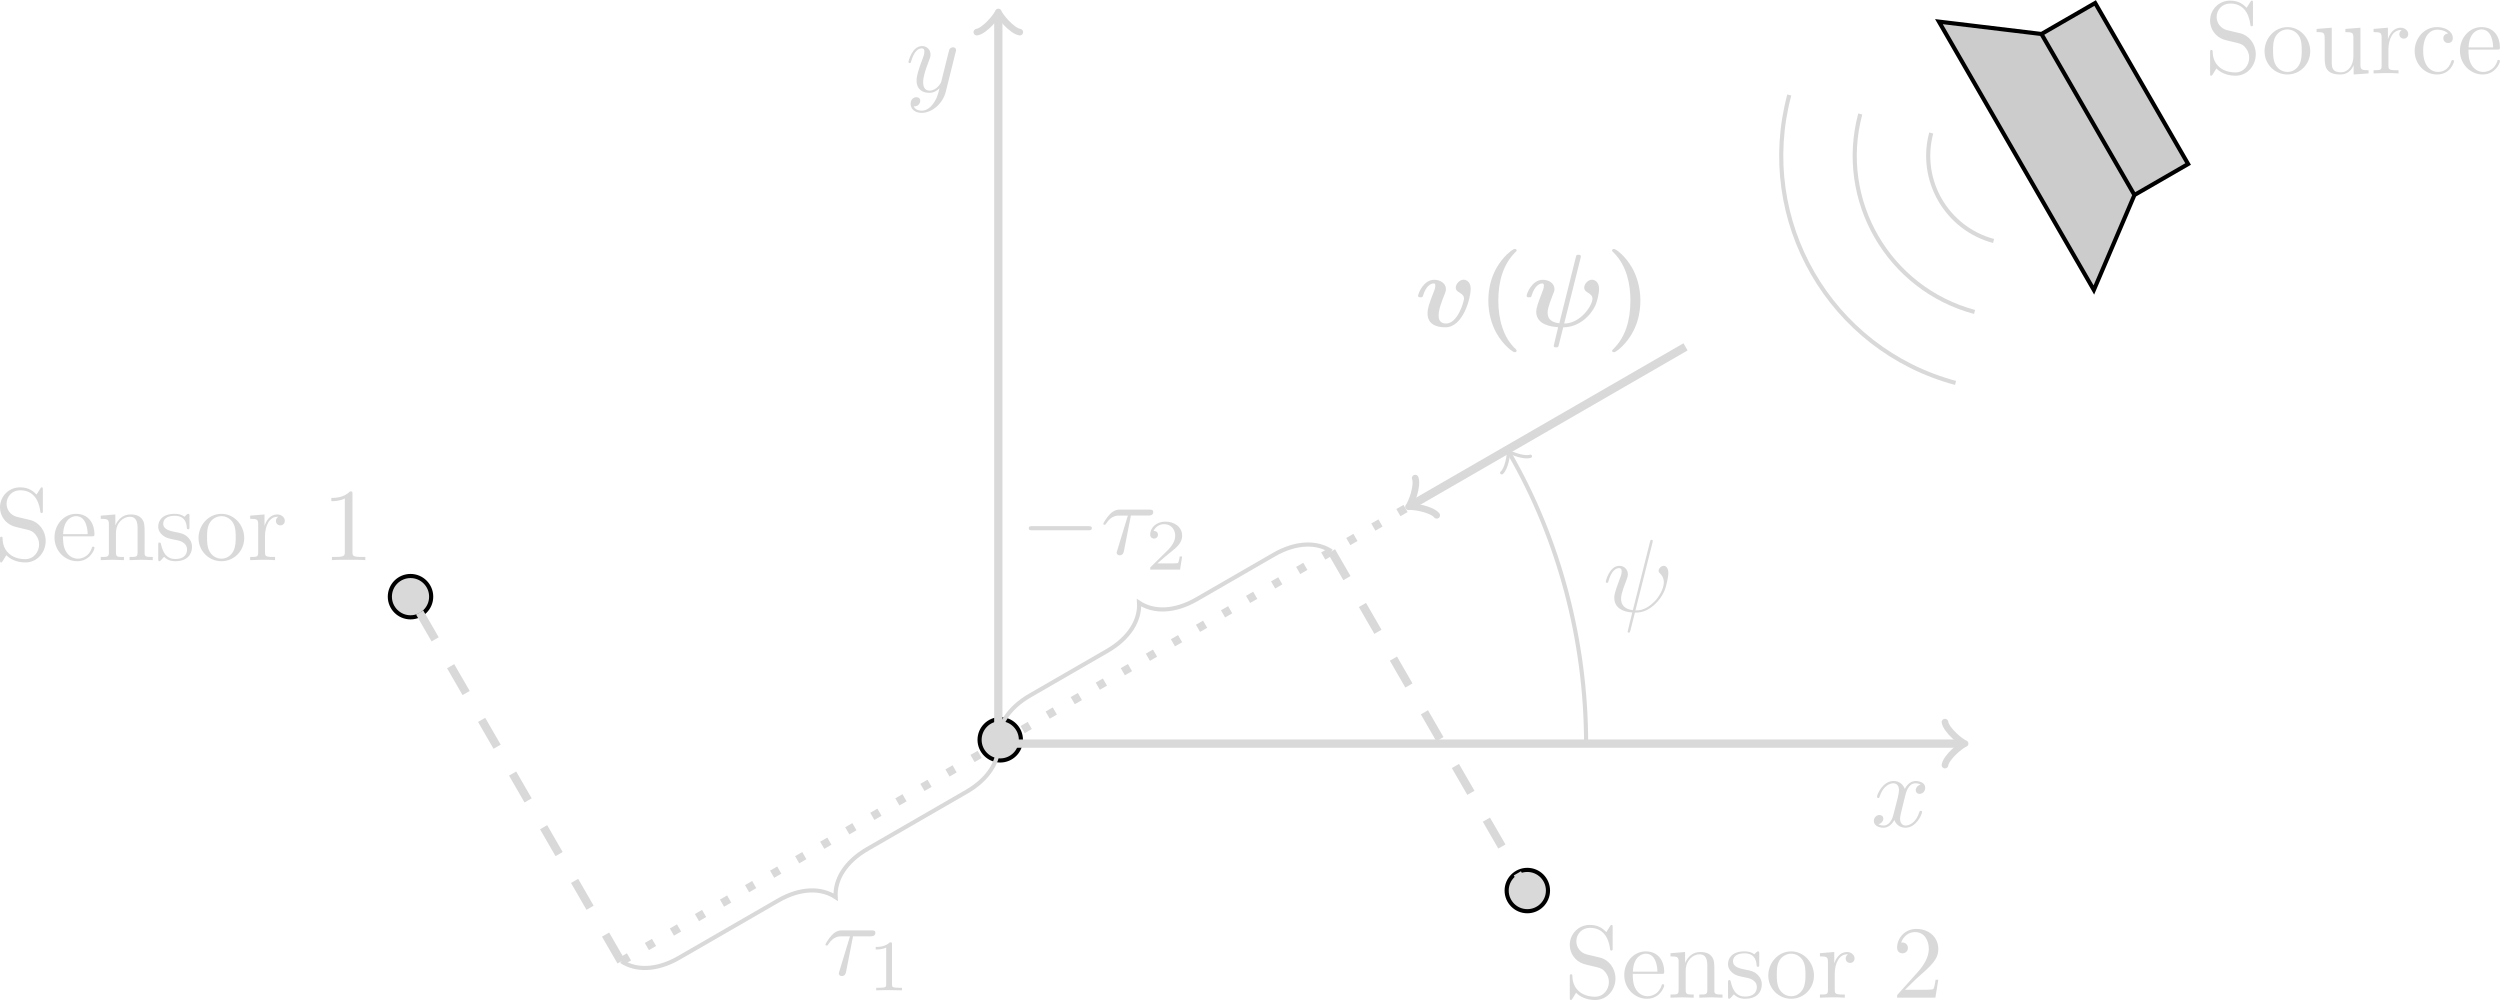 <?xml version="1.0" encoding="UTF-8" standalone="no"?>
<!-- Created with Inkscape (http://www.inkscape.org/) -->

<svg
   version="1.1"
   id="svg1"
   width="321.426"
   height="128.571"
   viewBox="0 0 321.426 128.571"
   xmlns="http://www.w3.org/2000/svg"
   xmlns:svg="http://www.w3.org/2000/svg">
  <defs
     id="defs1" />
  <g
     id="all"
     transform="translate(-1262.163,-3.711)"
     style="display:inline">
    <path
       id="sensor1"
       d="m -54.701,14.173 c 0,1.1 -0.892,1.993 -1.993,1.993 -1.1,0 -1.993,-0.892 -1.993,-1.993 0,-1.1 0.892,-1.993 1.993,-1.993 1.1,0 1.993,0.892 1.993,1.993 z"
       style="fill:#d9d9d9;fill-opacity:1;fill-rule:nonzero;stroke:#000000;stroke-width:0.399;stroke-linecap:butt;stroke-linejoin:miter;stroke-miterlimit:10;stroke-dasharray:none;stroke-opacity:1"
       transform="matrix(1.333,0,0,-1.333,1390.516,99.317)" />
    <path
       id="sensor1-4"
       d="m 1393.421,98.828 c 0,-1.467 -1.189,-2.657 -2.657,-2.657 -1.467,0 -2.657,1.189 -2.657,2.657 0,1.467 1.189,2.657 2.657,2.657 1.467,0 2.657,-1.189 2.657,-2.657 z"
       style="display:inline;fill:#d9d9d9;fill-opacity:1;fill-rule:nonzero;stroke:#000000;stroke-width:0.531;stroke-linecap:butt;stroke-linejoin:miter;stroke-miterlimit:10;stroke-dasharray:none;stroke-opacity:1" />
    <path
       id="sensor1-text"
       d="M 3.479,-3.867 2.202,-4.172 c -0.621,-0.152 -1.008,-0.691 -1.008,-1.266 0,-0.703 0.539,-1.301 1.312,-1.301 1.664,0 1.887,1.629 1.945,2.074 0.012,0.059 0.012,0.117 0.117,0.117 0.129,0 0.129,-0.047 0.129,-0.234 v -2.004 c 0,-0.164 0,-0.234 -0.105,-0.234 -0.07,0 -0.082,0.012 -0.152,0.129 l -0.352,0.562 c -0.293,-0.281 -0.703,-0.691 -1.594,-0.691 -1.102,0 -1.934,0.879 -1.934,1.934 0,0.82 0.527,1.547 1.301,1.816 0.105,0.047 0.621,0.164 1.312,0.328 0.27,0.07 0.574,0.141 0.844,0.516 0.211,0.258 0.316,0.586 0.316,0.914 0,0.703 -0.504,1.418 -1.336,1.418 -0.293,0 -1.043,-0.047 -1.57,-0.539 C 0.842,-1.16 0.819,-1.805 0.807,-2.156 c -0.012,-0.105 -0.094,-0.105 -0.117,-0.105 -0.129,0 -0.129,0.07 -0.129,0.246 v 1.992 c 0,0.176 0,0.246 0.105,0.246 0.07,0 0.082,-0.023 0.152,-0.129 0,-0.012 0.023,-0.047 0.352,-0.574 0.316,0.34 0.949,0.703 1.84,0.703 1.16,0 1.957,-0.984 1.957,-2.074 0,-0.996 -0.656,-1.816 -1.488,-2.016 z m 3.17,1.359 c 0.059,-1.488 0.902,-1.734 1.242,-1.734 1.02,0 1.125,1.348 1.125,1.734 z m -0.012,0.211 h 2.789 c 0.211,0 0.246,0 0.246,-0.211 0,-0.984 -0.539,-1.957 -1.781,-1.957 -1.16,0 -2.074,1.031 -2.074,2.273 0,1.336 1.043,2.297 2.191,2.297 1.219,0 1.664,-1.102 1.664,-1.289 0,-0.105 -0.082,-0.117 -0.129,-0.117 -0.094,0 -0.117,0.059 -0.129,0.141 -0.352,1.02 -1.254,1.02 -1.348,1.02 -0.504,0 -0.902,-0.293 -1.125,-0.668 C 6.637,-1.289 6.637,-1.945 6.637,-2.297 Z m 4.427,-1.125 v 2.66 c 0,0.457 -0.117,0.457 -0.785,0.457 V -7.8125e-5 c 0.352,-0.012 0.855,-0.035 1.125,-0.035 0.258,0 0.785,0.023 1.113,0.035 V -0.305 c -0.656,0 -0.773,0 -0.773,-0.457 V -2.59 c 0,-1.031 0.715,-1.594 1.348,-1.594 0.621,0 0.738,0.539 0.738,1.102 v 2.32 c 0,0.457 -0.117,0.457 -0.773,0.457 V -7.8125e-5 c 0.34,-0.012 0.855,-0.035 1.125,-0.035 0.258,0 0.773,0.023 1.113,0.035 V -0.305 c -0.516,0 -0.773,0 -0.785,-0.305 V -2.508 c 0,-0.855 0,-1.172 -0.305,-1.523 -0.141,-0.176 -0.469,-0.375 -1.043,-0.375 -0.727,0 -1.195,0.434 -1.477,1.055 V -4.406 L 10.279,-4.289 v 0.305 c 0.703,0 0.785,0.07 0.785,0.562 z m 6.507,1.488 c 0.223,0.035 1.031,0.199 1.031,0.914 0,0.516 -0.352,0.914 -1.125,0.914 -0.832,0 -1.195,-0.574 -1.383,-1.418 -0.035,-0.129 -0.035,-0.176 -0.141,-0.176 -0.129,0 -0.129,0.07 -0.129,0.258 v 1.313 c 0,0.164 0,0.234 0.105,0.234 0.059,0 0.07,0 0.258,-0.199 0.012,-0.012 0.012,-0.035 0.199,-0.223 0.434,0.422 0.879,0.422 1.09,0.422 1.148,0 1.605,-0.668 1.605,-1.383 0,-0.527 -0.293,-0.82 -0.422,-0.949 -0.328,-0.316 -0.715,-0.398 -1.137,-0.469 -0.551,-0.117 -1.219,-0.246 -1.219,-0.82 0,-0.352 0.258,-0.762 1.113,-0.762 1.102,0 1.148,0.902 1.172,1.207 0,0.094 0.094,0.094 0.117,0.094 0.129,0 0.129,-0.047 0.129,-0.246 v -0.996 c 0,-0.176 0,-0.246 -0.117,-0.246 -0.047,0 -0.07,0 -0.199,0.117 -0.023,0.047 -0.129,0.129 -0.164,0.164 -0.375,-0.281 -0.785,-0.281 -0.938,-0.281 -1.219,0 -1.594,0.668 -1.594,1.23 0,0.34 0.164,0.621 0.434,0.844 0.316,0.258 0.598,0.316 1.312,0.457 z m 6.545,-0.199 c 0,-1.277 -0.996,-2.332 -2.191,-2.332 -1.254,0 -2.215,1.09 -2.215,2.332 0,1.289 1.031,2.238 2.203,2.238 1.207,0 2.203,-0.973 2.203,-2.238 z m -2.191,1.992 c -0.434,0 -0.867,-0.211 -1.137,-0.668 -0.258,-0.434 -0.258,-1.043 -0.258,-1.406 0,-0.387 0,-0.926 0.246,-1.359 0.27,-0.457 0.738,-0.668 1.137,-0.668 0.434,0 0.867,0.223 1.125,0.645 0.258,0.434 0.258,1.008 0.258,1.383 0,0.363 0,0.902 -0.223,1.336 -0.223,0.445 -0.656,0.738 -1.148,0.738 z m 4.148,-3.164 v -1.102 l -1.383,0.117 v 0.305 c 0.691,0 0.773,0.07 0.773,0.562 v 2.66 c 0,0.457 -0.105,0.457 -0.773,0.457 V -7.8125e-5 c 0.387,-0.012 0.855,-0.035 1.137,-0.035 0.398,0 0.867,0 1.266,0.035 V -0.305 h -0.211 c -0.738,0 -0.762,-0.117 -0.762,-0.469 V -2.309 c 0,-0.984 0.422,-1.875 1.184,-1.875 0.059,0 0.082,0 0.105,0.012 -0.035,0.012 -0.234,0.129 -0.234,0.387 0,0.281 0.211,0.434 0.434,0.434 0.176,0 0.422,-0.129 0.422,-0.445 0,-0.316 -0.305,-0.609 -0.727,-0.609 -0.738,0 -1.09,0.668 -1.23,1.102 z m 8.484,-3.07 c 0,-0.234 0,-0.258 -0.234,-0.258 -0.609,0.633 -1.488,0.633 -1.805,0.633 v 0.316 c 0.199,0 0.785,0 1.301,-0.258 v 5.156 c 0,0.352 -0.035,0.48 -0.926,0.48 H 32.577 V -7.8125e-5 c 0.352,-0.035 1.207,-0.035 1.605,-0.035 0.398,0 1.266,0 1.617,0.035 V -0.305 h -0.316 c -0.902,0 -0.926,-0.117 -0.926,-0.48 z m 0,0"
       style="fill:#d9d9d9;fill-opacity:1;fill-rule:nonzero;stroke:none"
       aria-label="Sensor1"
       transform="matrix(1.333,0,0,1.333,1261.415,75.727)" />
    <path
       id="sensor2"
       d="m 53.017,-14.173 c 0,1.1 -0.892,1.993 -1.993,1.993 -1.1,0 -1.993,-0.892 -1.993,-1.993 0,-1.1 0.892,-1.993 1.993,-1.993 1.1,0 1.993,0.892 1.993,1.993 z"
       style="fill:#d9d9d9;fill-opacity:1;fill-rule:nonzero;stroke:#000000;stroke-width:0.399;stroke-linecap:butt;stroke-linejoin:miter;stroke-miterlimit:10;stroke-dasharray:none;stroke-opacity:1"
       transform="matrix(1.333,0,0,-1.333,1390.516,99.317)" />
    <path
       id="sensor2-text"
       d="M 3.481,-3.868 2.204,-4.173 C 1.583,-4.325 1.196,-4.864 1.196,-5.438 c 0,-0.703 0.539,-1.301 1.312,-1.301 1.664,0 1.887,1.629 1.945,2.074 0.012,0.059 0.012,0.117 0.117,0.117 0.129,0 0.129,-0.047 0.129,-0.234 V -6.786 c 0,-0.164 0,-0.234 -0.105,-0.234 -0.07,0 -0.082,0.012 -0.152,0.129 l -0.352,0.562 c -0.293,-0.281 -0.703,-0.691 -1.594,-0.691 -1.102,0 -1.934,0.879 -1.934,1.934 0,0.82 0.527,1.547 1.301,1.816 0.105,0.047 0.621,0.164 1.312,0.328 0.27,0.07 0.574,0.141 0.844,0.516 0.211,0.258 0.316,0.586 0.316,0.914 0,0.703 -0.504,1.418 -1.336,1.418 -0.293,0 -1.043,-0.047 -1.57,-0.539 C 0.845,-1.161 0.821,-1.805 0.809,-2.157 c -0.012,-0.105 -0.094,-0.105 -0.117,-0.105 -0.129,0 -0.129,0.07 -0.129,0.246 v 1.992 c 0,0.176 0,0.246 0.105,0.246 0.07,0 0.082,-0.023 0.152,-0.129 0,-0.012 0.023,-0.047 0.352,-0.574 0.316,0.34 0.949,0.703 1.84,0.703 1.16,0 1.957,-0.984 1.957,-2.074 0,-0.996 -0.656,-1.816 -1.488,-2.016 z m 3.167,1.359 c 0.059,-1.488 0.902,-1.734 1.242,-1.734 1.02,0 1.125,1.348 1.125,1.734 z m -0.012,0.211 H 9.426 c 0.211,0 0.246,0 0.246,-0.211 0,-0.984 -0.539,-1.957 -1.781,-1.957 -1.16,0 -2.074,1.031 -2.074,2.273 0,1.336 1.043,2.297 2.191,2.297 1.219,0 1.664,-1.102 1.664,-1.289 0,-0.105 -0.082,-0.117 -0.129,-0.117 -0.094,0 -0.117,0.059 -0.129,0.141 C 9.062,-0.141 8.16,-0.141 8.066,-0.141 c -0.504,0 -0.902,-0.293 -1.125,-0.668 C 6.637,-1.29 6.637,-1.946 6.637,-2.298 Z m 4.427,-1.125 v 2.66 c 0,0.457 -0.117,0.457 -0.785,0.457 v 0.305 c 0.352,-0.012 0.855,-0.035 1.125,-0.035 0.258,0 0.785,0.023 1.113,0.035 v -0.305 c -0.656,0 -0.773,0 -0.773,-0.457 v -1.828 c 0,-1.031 0.715,-1.594 1.348,-1.594 0.621,0 0.738,0.539 0.738,1.102 v 2.32 c 0,0.457 -0.117,0.457 -0.773,0.457 v 0.305 c 0.34,-0.012 0.855,-0.035 1.125,-0.035 0.258,0 0.773,0.023 1.113,0.035 v -0.305 c -0.516,0 -0.773,0 -0.785,-0.305 V -2.509 c 0,-0.855 0,-1.172 -0.305,-1.523 -0.141,-0.176 -0.469,-0.375 -1.043,-0.375 -0.727,0 -1.195,0.434 -1.477,1.055 v -1.055 l -1.406,0.117 v 0.305 c 0.703,0 0.785,0.07 0.785,0.562 z m 6.51,1.488 c 0.223,0.035 1.031,0.199 1.031,0.914 0,0.516 -0.352,0.914 -1.125,0.914 -0.832,0 -1.195,-0.574 -1.383,-1.418 -0.035,-0.129 -0.035,-0.176 -0.141,-0.176 -0.129,0 -0.129,0.07 -0.129,0.258 v 1.312 c 0,0.164 0,0.234 0.105,0.234 0.059,0 0.07,0 0.258,-0.199 0.012,-0.012 0.012,-0.035 0.199,-0.223 0.434,0.422 0.879,0.422 1.09,0.422 1.148,0 1.605,-0.668 1.605,-1.383 0,-0.527 -0.293,-0.82 -0.422,-0.949 -0.328,-0.316 -0.715,-0.398 -1.137,-0.469 -0.551,-0.117 -1.219,-0.246 -1.219,-0.82 0,-0.352 0.258,-0.762 1.113,-0.762 1.102,0 1.148,0.902 1.172,1.207 0,0.094 0.094,0.094 0.117,0.094 0.129,0 0.129,-0.047 0.129,-0.246 v -0.996 c 0,-0.176 0,-0.246 -0.117,-0.246 -0.047,0 -0.07,0 -0.199,0.117 -0.023,0.047 -0.129,0.129 -0.164,0.164 -0.375,-0.281 -0.785,-0.281 -0.938,-0.281 -1.219,0 -1.594,0.668 -1.594,1.23 0,0.34 0.164,0.621 0.434,0.844 0.316,0.258 0.598,0.316 1.312,0.457 z m 6.542,-0.199 c 0,-1.277 -0.996,-2.332 -2.191,-2.332 -1.254,0 -2.215,1.09 -2.215,2.332 0,1.289 1.031,2.238 2.203,2.238 1.207,0 2.203,-0.973 2.203,-2.238 z m -2.191,1.992 c -0.434,0 -0.867,-0.211 -1.137,-0.668 -0.258,-0.434 -0.258,-1.043 -0.258,-1.406 0,-0.387 0,-0.926 0.246,-1.359 0.27,-0.457 0.738,-0.668 1.137,-0.668 0.434,0 0.867,0.223 1.125,0.645 0.258,0.434 0.258,1.008 0.258,1.383 0,0.363 0,0.902 -0.223,1.336 -0.223,0.445 -0.656,0.738 -1.148,0.738 z m 4.148,-3.164 v -1.102 l -1.383,0.117 v 0.305 c 0.691,0 0.773,0.07 0.773,0.562 v 2.66 c 0,0.457 -0.105,0.457 -0.773,0.457 v 0.305 c 0.387,-0.012 0.855,-0.035 1.137,-0.035 0.398,0 0.867,0 1.266,0.035 v -0.305 h -0.211 c -0.738,0 -0.762,-0.117 -0.762,-0.469 V -2.309 c 0,-0.984 0.422,-1.875 1.184,-1.875 0.059,0 0.082,0 0.105,0.012 -0.035,0.012 -0.234,0.129 -0.234,0.387 0,0.281 0.211,0.434 0.434,0.434 0.176,0 0.422,-0.129 0.422,-0.445 0,-0.316 -0.305,-0.609 -0.727,-0.609 -0.738,0 -1.09,0.668 -1.23,1.102 z m 6.823,2.543 1.055,-1.031 c 1.559,-1.371 2.156,-1.91 2.156,-2.906 0,-1.137 -0.902,-1.934 -2.121,-1.934 -1.125,0 -1.852,0.914 -1.852,1.805 0,0.551 0.492,0.551 0.527,0.551 0.164,0 0.516,-0.117 0.516,-0.527 0,-0.258 -0.188,-0.516 -0.527,-0.516 -0.082,0 -0.105,0 -0.129,0.012 0.223,-0.645 0.762,-1.02 1.336,-1.02 0.914,0 1.336,0.809 1.336,1.629 0,0.797 -0.492,1.582 -1.043,2.203 L 32.239,-0.364 c -0.105,0.105 -0.105,0.129 -0.105,0.363 h 3.691 l 0.281,-1.734 h -0.258 c -0.047,0.305 -0.117,0.738 -0.211,0.891 -0.07,0.082 -0.727,0.082 -0.949,0.082 z m 0,0"
       style="fill:#d9d9d9;fill-opacity:1;fill-rule:nonzero;stroke:none"
       aria-label="Sensor2"
       transform="matrix(1.333,0,0,1.333,1463.24,131.985)" />
    <path
       id="source"
       d="m 90.724,69.636 14.944,-25.884 3.914,9.162 -8.966,15.53 z m 18.858,-16.722 5.177,2.989 -8.966,15.53 -5.177,-2.989"
       style="fill:#cccccc;fill-opacity:1;fill-rule:nonzero;stroke:#000000;stroke-width:0.399;stroke-linecap:butt;stroke-linejoin:miter;stroke-miterlimit:10;stroke-dasharray:none;stroke-opacity:1"
       transform="matrix(1.333,0,0,-1.333,1390.516,99.317)" />
    <path
       id="wave-1"
       d="m 89.982,58.895 c -1.216,-4.537 1.477,-9.2 6.013,-10.415"
       style="fill:none;stroke:#d9d9d9;stroke-width:0.399;stroke-linecap:butt;stroke-linejoin:miter;stroke-miterlimit:10;stroke-dasharray:none;stroke-opacity:1"
       transform="matrix(1.333,0,0,-1.333,1390.516,99.317)" />
    <path
       id="wave-2"
       d="M 83.137,60.729 C 80.909,52.412 85.845,43.862 94.162,41.634"
       style="fill:none;stroke:#d9d9d9;stroke-width:0.399;stroke-linecap:butt;stroke-linejoin:miter;stroke-miterlimit:10;stroke-dasharray:none;stroke-opacity:1"
       transform="matrix(1.333,0,0,-1.333,1390.516,99.317)" />
    <path
       id="wave-3"
       d="M 76.292,62.563 C 73.051,50.465 80.23,38.03 92.328,34.789"
       style="fill:none;stroke:#d9d9d9;stroke-width:0.399;stroke-linecap:butt;stroke-linejoin:miter;stroke-miterlimit:10;stroke-dasharray:none;stroke-opacity:1"
       transform="matrix(1.333,0,0,-1.333,1390.516,99.317)" />
    <path
       id="Source-text"
       d="M 3.48,-3.867 2.203,-4.172 c -0.621,-0.152 -1.008,-0.691 -1.008,-1.266 0,-0.703 0.539,-1.301 1.312,-1.301 1.664,0 1.887,1.629 1.945,2.074 0.012,0.059 0.012,0.117 0.117,0.117 0.129,0 0.129,-0.047 0.129,-0.234 v -2.004 c 0,-0.164 0,-0.234 -0.105,-0.234 -0.07,0 -0.082,0.012 -0.152,0.129 l -0.352,0.562 c -0.293,-0.281 -0.703,-0.691 -1.594,-0.691 -1.102,0 -1.934,0.879 -1.934,1.934 0,0.82 0.527,1.547 1.301,1.816 0.105,0.047 0.621,0.164 1.312,0.328 0.27,0.07 0.574,0.141 0.844,0.516 0.211,0.258 0.316,0.586 0.316,0.914 0,0.703 -0.504,1.418 -1.336,1.418 -0.293,0 -1.043,-0.047 -1.57,-0.539 C 0.844,-1.16 0.82,-1.804 0.809,-2.156 c -0.012,-0.105 -0.094,-0.105 -0.117,-0.105 -0.129,0 -0.129,0.07 -0.129,0.246 v 1.992 c 0,0.176 0,0.246 0.105,0.246 0.07,0 0.082,-0.023 0.152,-0.129 0,-0.012 0.023,-0.047 0.352,-0.574 0.316,0.34 0.949,0.703 1.84,0.703 1.16,0 1.957,-0.984 1.957,-2.074 0,-0.996 -0.656,-1.816 -1.488,-2.016 z m 6.741,1.734 c 0,-1.277 -0.996,-2.332 -2.191,-2.332 -1.254,0 -2.215,1.09 -2.215,2.332 0,1.289 1.031,2.238 2.203,2.238 1.207,0 2.203,-0.973 2.203,-2.238 z m -2.191,1.992 c -0.434,0 -0.867,-0.211 -1.137,-0.668 C 6.636,-1.242 6.636,-1.851 6.636,-2.215 c 0,-0.387 0,-0.926 0.246,-1.359 0.27,-0.457 0.738,-0.668 1.137,-0.668 0.434,0 0.867,0.223 1.125,0.645 0.258,0.434 0.258,1.008 0.258,1.383 0,0.363 0,0.902 -0.223,1.336 -0.223,0.445 -0.656,0.738 -1.148,0.738 z m 6.378,-0.645 v 0.891 L 15.85,3.28125e-4 V -0.304 c -0.703,0 -0.785,-0.07 -0.785,-0.562 V -4.406 l -1.453,0.117 v 0.305 c 0.691,0 0.773,0.07 0.773,0.562 v 1.77 c 0,0.867 -0.48,1.547 -1.207,1.547 -0.832,0 -0.879,-0.469 -0.879,-0.996 v -3.305 l -1.465,0.117 v 0.305 c 0.785,0 0.785,0.035 0.785,0.914 v 1.5 c 0,0.773 0,1.676 1.512,1.676 0.551,0 0.996,-0.27 1.277,-0.891 z m 3.308,-2.52 v -1.102 l -1.383,0.117 v 0.305 c 0.691,0 0.773,0.07 0.773,0.562 v 2.66 c 0,0.457 -0.105,0.457 -0.773,0.457 V 3.28125e-4 c 0.387,-0.012 0.855,-0.035 1.137,-0.035 0.398,0 0.867,0 1.266,0.035 V -0.304 h -0.211 c -0.738,0 -0.762,-0.117 -0.762,-0.469 V -2.308 c 0,-0.984 0.422,-1.875 1.184,-1.875 0.059,0 0.082,0 0.105,0.012 -0.035,0.012 -0.234,0.129 -0.234,0.387 0,0.281 0.211,0.434 0.434,0.434 0.176,0 0.422,-0.129 0.422,-0.445 0,-0.316 -0.305,-0.609 -0.727,-0.609 -0.738,0 -1.09,0.668 -1.23,1.102 z m 3.398,1.137 c 0,-1.629 0.82,-2.051 1.348,-2.051 0.094,0 0.715,0.012 1.066,0.375 -0.41,0.023 -0.469,0.328 -0.469,0.457 0,0.258 0.188,0.457 0.457,0.457 0.258,0 0.457,-0.164 0.457,-0.469 0,-0.68 -0.75,-1.066 -1.523,-1.066 -1.242,0 -2.156,1.078 -2.156,2.309 0,1.277 0.984,2.262 2.145,2.262 1.336,0 1.652,-1.195 1.652,-1.289 0,-0.105 -0.105,-0.105 -0.129,-0.105 -0.094,0 -0.117,0.047 -0.129,0.105 -0.293,0.926 -0.938,1.043 -1.312,1.043 -0.527,0 -1.406,-0.422 -1.406,-2.027 z m 4.38,-0.34 c 0.059,-1.488 0.902,-1.734 1.242,-1.734 1.02,0 1.125,1.348 1.125,1.734 z m -0.012,0.211 h 2.789 c 0.211,0 0.246,0 0.246,-0.211 0,-0.984 -0.539,-1.957 -1.781,-1.957 -1.16,0 -2.074,1.031 -2.074,2.273 0,1.336 1.043,2.297 2.191,2.297 1.219,0 1.664,-1.102 1.664,-1.289 0,-0.105 -0.082,-0.117 -0.129,-0.117 -0.094,0 -0.117,0.059 -0.129,0.141 -0.352,1.02 -1.254,1.02 -1.348,1.02 -0.504,0 -0.902,-0.293 -1.125,-0.668 C 25.482,-1.289 25.482,-1.945 25.482,-2.297 Z m 0,0"
       style="fill:#d9d9d9;fill-opacity:1;fill-rule:nonzero;stroke:none"
       aria-label="Source"
       transform="matrix(1.333,0,0,1.333,1545.565,13.148)" />
    <g
       id="layer1"
       style="display:inline"
       transform="translate(1262.163,3.711)">
      <path
         id="x-line"
         d="M 0,0 H 92.837"
         style="display:inline;fill:none;stroke:#d9d9d9;stroke-width:0.797;stroke-linecap:butt;stroke-linejoin:miter;stroke-miterlimit:10;stroke-dasharray:none;stroke-opacity:1"
         transform="matrix(1.333,0,0,-1.333,128.353,95.607)" />
      <path
         id="x-arrow"
         d="M -1.554,2.072 C -1.425,1.295 0,0.13 0.389,0 0,-0.13 -1.425,-1.295 -1.554,-2.072"
         style="display:inline;fill:none;stroke:#d9d9d9;stroke-width:0.638;stroke-linecap:round;stroke-linejoin:round;stroke-miterlimit:10;stroke-dasharray:none;stroke-opacity:1"
         transform="matrix(1.333,0,0,-1.333,252.136,95.607)" />
      <path
         id="x"
         d="m 3.329,-3.011 c 0.059,-0.258 0.293,-1.172 0.984,-1.172 0.047,0 0.293,0 0.504,0.129 -0.281,0.047 -0.48,0.305 -0.48,0.539 0,0.164 0.105,0.352 0.375,0.352 0.223,0 0.539,-0.188 0.539,-0.586 0,-0.516 -0.586,-0.656 -0.926,-0.656 -0.574,0 -0.926,0.527 -1.043,0.762 -0.258,-0.656 -0.785,-0.762 -1.078,-0.762 -1.043,0 -1.605,1.289 -1.605,1.535 0,0.105 0.105,0.105 0.117,0.105 0.082,0 0.117,-0.023 0.129,-0.117 0.34,-1.055 0.996,-1.301 1.336,-1.301 0.188,0 0.539,0.094 0.539,0.668 0,0.305 -0.164,0.973 -0.539,2.367 -0.152,0.621 -0.504,1.043 -0.949,1.043 -0.059,0 -0.281,0 -0.492,-0.129 0.246,-0.059 0.469,-0.27 0.469,-0.539 0,-0.27 -0.223,-0.352 -0.375,-0.352 -0.293,0 -0.539,0.258 -0.539,0.574 0,0.457 0.492,0.656 0.937,0.656 0.656,0 1.008,-0.691 1.043,-0.75 0.117,0.363 0.48,0.75 1.078,0.75 1.02,0 1.594,-1.277 1.594,-1.535 0,-0.094 -0.094,-0.094 -0.129,-0.094 -0.082,0 -0.105,0.035 -0.129,0.105 -0.328,1.066 -0.996,1.312 -1.324,1.312 -0.387,0 -0.539,-0.328 -0.539,-0.656 0,-0.223 0.059,-0.445 0.164,-0.879 z m 0,0"
         style="display:inline;fill:#d9d9d9;fill-opacity:1;fill-rule:nonzero;stroke:none"
         aria-label="x"
         transform="matrix(1.333,0,0,1.333,240.526,106.284)" />
      <path
         id="dotted_path"
         d="M 39.278,22.678 -36.387,-21.008"
         style="display:inline;fill:none;stroke:#d9d9d9;stroke-width:0.797;stroke-linecap:butt;stroke-linejoin:miter;stroke-miterlimit:10;stroke-dasharray:0.797, 1.993;stroke-dashoffset:0;stroke-opacity:1"
         transform="matrix(1.333,0,0,-1.333,128.353,95.607)" />
      <path
         id="arrow-line"
         d="M 66.283,38.268 39.891,23.031"
         style="display:inline;fill:none;stroke:#d9d9d9;stroke-width:0.797;stroke-linecap:butt;stroke-linejoin:miter;stroke-miterlimit:10;stroke-dasharray:none;stroke-opacity:1;image-rendering:auto"
         transform="matrix(1.333,0,0,-1.333,128.353,95.607)" />
      <path
         id="arrow"
         d="M -1.554,2.072 C -1.425,1.295 0,0.13 0.389,0 0,-0.13 -1.425,-1.295 -1.554,-2.072"
         style="display:inline;fill:none;stroke:#d9d9d9;stroke-width:0.638;stroke-linecap:round;stroke-linejoin:round;stroke-miterlimit:10;stroke-dasharray:none;stroke-opacity:1"
         transform="matrix(-1.155,0.667,0.667,1.155,181.541,64.898)" />
      <g
         id="v_psi"
         aria-label="v(ψ)"
         transform="matrix(1.333,0,0,1.333,181.902,41.973)"
         style="display:inline">
        <path
           id="path94"
           d="m 5.391,-3.61 c 0,-0.902 -0.668,-0.902 -0.68,-0.902 -0.398,0 -0.762,0.422 -0.762,0.762 0,0.27 0.211,0.398 0.305,0.445 0.422,0.246 0.492,0.422 0.492,0.621 0,0.223 -0.574,2.402 -1.734,2.402 -0.715,0 -0.715,-0.598 -0.715,-0.773 0,-0.574 0.27,-1.301 0.598,-2.098 0.07,-0.199 0.105,-0.293 0.105,-0.457 0,-0.574 -0.574,-0.891 -1.125,-0.891 -1.055,0 -1.559,1.348 -1.559,1.547 0,0.141 0.152,0.141 0.246,0.141 0.117,0 0.188,0 0.223,-0.129 0.316,-1.078 0.844,-1.207 1.031,-1.207 0.07,0 0.164,0 0.164,0.211 0,0.234 -0.117,0.516 -0.152,0.598 -0.457,1.16 -0.598,1.605 -0.598,2.086 0,1.055 0.855,1.336 1.723,1.336 1.711,0 2.438,-2.836 2.438,-3.691 z m 0,0"
           style="fill:#d9d9d9;fill-opacity:1;fill-rule:nonzero;stroke:none" />
        <path
           id="path95"
           d="M 9.788,2.238 C 9.507,1.968 8.851,1.359 8.44,0.093 8.171,-0.703 8.054,-1.617 8.054,-2.496 c 0,-1.957 0.516,-3.516 1.605,-4.629 0.152,-0.152 0.164,-0.152 0.164,-0.211 0,-0.105 -0.105,-0.141 -0.188,-0.141 -0.164,0 -0.586,0.375 -0.762,0.539 -1.559,1.547 -1.781,3.387 -1.781,4.441 0,1.242 0.328,2.332 0.797,3.164 0.656,1.148 1.559,1.816 1.746,1.816 0.082,0 0.188,-0.035 0.188,-0.141 0,-0.047 -0.035,-0.094 -0.035,-0.105 z m 0,0"
           style="fill:#d9d9d9;fill-opacity:1;fill-rule:nonzero;stroke:none" />
        <path
           id="path96"
           d="m 15.979,-6.563 c 0.035,-0.141 0.035,-0.164 0.035,-0.199 0,-0.152 -0.129,-0.152 -0.223,-0.152 -0.199,0 -0.211,0.023 -0.258,0.234 l -1.594,6.375 c -1.02,-0.117 -1.125,-0.656 -1.125,-1.031 0,-0.234 0.023,-0.504 0.48,-1.676 0.152,-0.363 0.176,-0.422 0.176,-0.598 0,-0.574 -0.574,-0.891 -1.125,-0.891 -1.055,0 -1.559,1.348 -1.559,1.547 0,0.141 0.152,0.141 0.246,0.141 0.117,0 0.188,0 0.223,-0.129 0.328,-1.102 0.867,-1.207 1.031,-1.207 0.059,0 0.164,0 0.164,0.211 0,0.234 -0.094,0.48 -0.223,0.785 -0.34,0.879 -0.516,1.395 -0.516,1.723 0,1.313 1.559,1.453 2.016,1.488 0.094,0.012 0.094,0.023 0.094,0.047 0,0.023 -0.176,0.715 -0.199,0.809 -0.07,0.316 -0.223,0.914 -0.223,0.961 0,0.141 0.141,0.141 0.223,0.141 0.188,0 0.199,-0.012 0.258,-0.199 l 0.434,-1.734 c 1.5,0 2.637,-1.102 3.105,-2.109 0.117,-0.258 0.352,-1.066 0.352,-1.582 0,-0.902 -0.668,-0.902 -0.68,-0.902 -0.375,0 -0.75,0.398 -0.75,0.762 0,0.27 0.211,0.398 0.293,0.445 0.387,0.223 0.504,0.41 0.504,0.621 0,0.621 -1.113,2.391 -2.73,2.402 z m 0,0"
           style="fill:#d9d9d9;fill-opacity:1;fill-rule:nonzero;stroke:none" />
        <path
           id="path97"
           d="m 21.756,-2.496 c 0,-1.242 -0.328,-2.332 -0.797,-3.164 -0.656,-1.148 -1.559,-1.816 -1.746,-1.816 -0.082,0 -0.188,0.035 -0.188,0.141 0,0.059 0,0.07 0.176,0.234 1.254,1.277 1.594,3.035 1.594,4.605 0,1.957 -0.504,3.527 -1.605,4.629 -0.152,0.152 -0.164,0.164 -0.164,0.211 0,0.105 0.105,0.141 0.188,0.141 0.164,0 0.586,-0.375 0.762,-0.539 1.559,-1.547 1.781,-3.375 1.781,-4.441 z m 0,0"
           style="fill:#d9d9d9;fill-opacity:1;fill-rule:nonzero;stroke:none" />
      </g>
      <path
         id="dashed_sensor1"
         d="M -36.387,-21.008 -56.694,14.173"
         style="display:inline;fill:none;stroke:#d9d9d9;stroke-width:0.797;stroke-linecap:butt;stroke-linejoin:miter;stroke-miterlimit:10;stroke-dasharray:2.989, 2.989;stroke-dashoffset:0;stroke-opacity:1"
         transform="matrix(1.333,0,0,-1.333,128.353,95.607)" />
      <path
         id="dashed_sensor2"
         d="M 32.132,18.551 51.024,-14.173"
         style="display:inline;fill:none;stroke:#d9d9d9;stroke-width:0.797;stroke-linecap:butt;stroke-linejoin:miter;stroke-miterlimit:10;stroke-dasharray:2.989, 2.989;stroke-dashoffset:0;stroke-opacity:1"
         transform="matrix(1.333,0,0,-1.333,128.353,95.607)" />
      <path
         id="tau_2_curl"
         d="m 0,0 c -0.1,1.668 0.912,3.402 3.069,4.648 l 7.438,4.294 c 2.157,1.245 3.169,2.98 3.069,4.648 1.394,-0.921 3.402,-0.912 5.559,0.334 l 7.438,4.294 c 2.157,1.245 4.165,1.254 5.559,0.334"
         style="display:inline;fill:none;stroke:#d9d9d9;stroke-width:0.399;stroke-linecap:butt;stroke-linejoin:miter;stroke-miterlimit:10;stroke-dasharray:none;stroke-opacity:1"
         transform="matrix(1.333,0,0,-1.333,128.353,95.607)" />
      <g
         id="tau_2"
         aria-label="−τ&#10;2"
         transform="matrix(1.333,0,0,1.333,131.165,71.24)"
         style="display:inline">
        <path
           id="path110"
           d="m 6.562,-2.298 c 0.176,0 0.352,0 0.352,-0.199 0,-0.199 -0.176,-0.199 -0.352,-0.199 h -5.391 c -0.164,0 -0.34,0 -0.34,0.199 0,0.199 0.176,0.199 0.34,0.199 z m 0,0"
           style="fill:#d9d9d9;fill-opacity:1;fill-rule:nonzero;stroke:none" />
        <path
           id="path111"
           d="m 10.678,-3.716 h 1.676 c 0.129,0 0.48,0 0.48,-0.34 0,-0.234 -0.199,-0.234 -0.398,-0.234 H 9.647 c -0.199,0 -0.586,0 -1.02,0.469 -0.328,0.352 -0.609,0.832 -0.609,0.891 0,0.012 0,0.105 0.117,0.105 0.082,0 0.105,-0.047 0.164,-0.129 0.48,-0.762 1.055,-0.762 1.266,-0.762 h 0.82 l -0.973,3.199 c -0.035,0.117 -0.105,0.328 -0.105,0.363 0,0.117 0.07,0.27 0.293,0.27 0.328,0 0.375,-0.281 0.41,-0.422 z m 0,0"
           style="fill:#d9d9d9;fill-opacity:1;fill-rule:nonzero;stroke:none" />
        <path
           id="path112"
           d="m 15.62,0.23 h -0.234 c -0.023,0.152 -0.082,0.562 -0.176,0.633 -0.059,0.035 -0.598,0.035 -0.691,0.035 h -1.289 c 0.738,-0.645 0.984,-0.844 1.395,-1.172 0.516,-0.41 0.996,-0.844 0.996,-1.5 0,-0.844 -0.738,-1.359 -1.629,-1.359 -0.867,0 -1.453,0.609 -1.453,1.242 0,0.363 0.305,0.398 0.375,0.398 0.164,0 0.375,-0.117 0.375,-0.375 0,-0.129 -0.059,-0.363 -0.422,-0.363 0.223,-0.504 0.691,-0.656 1.02,-0.656 0.703,0 1.066,0.551 1.066,1.113 0,0.609 -0.434,1.09 -0.656,1.336 l -1.688,1.664 c -0.07,0.059 -0.07,0.07 -0.07,0.27 h 2.883 z m 0,0"
           style="fill:#d9d9d9;fill-opacity:1;fill-rule:nonzero;stroke:none" />
      </g>
      <path
         id="tau_1_curl"
         d="M 0,0 C 0.1,-1.668 -0.912,-3.402 -3.069,-4.648 L -12.62,-10.162 c -2.157,-1.245 -3.169,-2.98 -3.069,-4.648 -1.394,0.921 -3.402,0.912 -5.559,-0.334 l -9.551,-5.514 c -2.157,-1.245 -4.165,-1.254 -5.559,-0.334"
         style="display:inline;fill:none;stroke:#d9d9d9;stroke-width:0.399;stroke-linecap:butt;stroke-linejoin:miter;stroke-miterlimit:10;stroke-dasharray:none;stroke-opacity:1"
         transform="matrix(1.333,0,0,-1.333,128.353,95.607)" />
      <g
         id="tau_1"
         aria-label="τ&#10;1"
         transform="matrix(1.333,0,0,1.333,105.77,125.337)"
         style="display:inline">
        <path
           id="path107"
           d="m 2.929,-3.716 h 1.676 c 0.129,0 0.48,0 0.48,-0.34 0,-0.234 -0.199,-0.234 -0.398,-0.234 H 1.898 c -0.199,0 -0.586,0 -1.02,0.469 -0.328,0.352 -0.609,0.832 -0.609,0.891 0,0.012 0,0.105 0.117,0.105 0.082,0 0.105,-0.047 0.164,-0.129 C 1.031,-3.716 1.605,-3.716 1.816,-3.716 h 0.82 l -0.973,3.199 c -0.035,0.117 -0.105,0.328 -0.105,0.363 0,0.117 0.07,0.27 0.293,0.27 0.328,0 0.375,-0.281 0.41,-0.422 z m 0,0"
           style="fill:#d9d9d9;fill-opacity:1;fill-rule:nonzero;stroke:none" />
        <path
           id="path108"
           d="m 6.688,-2.936 c 0,-0.188 -0.012,-0.199 -0.211,-0.199 -0.445,0.434 -1.078,0.445 -1.359,0.445 v 0.246 c 0.164,0 0.621,0 1.008,-0.188 v 3.551 c 0,0.234 0,0.328 -0.691,0.328 H 5.164 v 0.246 c 0.129,-0.012 0.984,-0.023 1.242,-0.023 0.211,0 1.09,0.012 1.242,0.023 V 1.247 H 7.391 c -0.703,0 -0.703,-0.094 -0.703,-0.328 z m 0,0"
           style="fill:#d9d9d9;fill-opacity:1;fill-rule:nonzero;stroke:none" />
      </g>
      <path
         id="y-line"
         d="M 0,0 V 70.16"
         style="display:inline;fill:none;stroke:#d9d9d9;stroke-width:0.797;stroke-linecap:butt;stroke-linejoin:miter;stroke-miterlimit:10;stroke-dasharray:none;stroke-opacity:1"
         transform="matrix(1.333,0,0,-1.333,128.353,95.607)" />
      <path
         id="y-arrow"
         d="M -1.554,2.072 C -1.425,1.295 0,0.13 0.389,0 0,-0.13 -1.425,-1.295 -1.554,-2.072"
         style="display:inline;fill:none;stroke:#d9d9d9;stroke-width:0.638;stroke-linecap:round;stroke-linejoin:round;stroke-miterlimit:10;stroke-dasharray:none;stroke-opacity:1"
         transform="matrix(0,-1.333,-1.333,0,128.353,2.06)" />
      <path
         id="y"
         d="m 4.841,-3.796 c 0.047,-0.141 0.047,-0.152 0.047,-0.223 0,-0.188 -0.141,-0.27 -0.293,-0.27 -0.105,0 -0.258,0.059 -0.352,0.199 -0.023,0.059 -0.094,0.363 -0.141,0.539 -0.07,0.258 -0.141,0.527 -0.199,0.797 l -0.445,1.793 c -0.035,0.152 -0.469,0.855 -1.125,0.855 -0.504,0 -0.621,-0.445 -0.621,-0.809 0,-0.457 0.176,-1.078 0.516,-1.957 0.152,-0.41 0.199,-0.516 0.199,-0.715 0,-0.445 -0.328,-0.82 -0.82,-0.82 -0.949,0 -1.312,1.453 -1.312,1.535 0,0.105 0.094,0.105 0.117,0.105 0.094,0 0.105,-0.023 0.152,-0.188 0.27,-0.938 0.668,-1.23 1.008,-1.23 0.082,0 0.258,0 0.258,0.316 0,0.246 -0.105,0.516 -0.176,0.703 -0.398,1.055 -0.574,1.617 -0.574,2.086 0,0.891 0.621,1.184 1.219,1.184 0.387,0 0.727,-0.164 0.996,-0.445 -0.129,0.516 -0.246,1.008 -0.645,1.535 -0.258,0.34 -0.633,0.633 -1.09,0.633 -0.141,0 -0.598,-0.035 -0.762,-0.422 0.164,0 0.293,0 0.434,-0.117 0.094,-0.094 0.199,-0.223 0.199,-0.41 0,-0.316 -0.27,-0.352 -0.375,-0.352 -0.223,0 -0.551,0.164 -0.551,0.645 0,0.504 0.434,0.867 1.055,0.867 1.02,0 2.051,-0.902 2.332,-2.027 z m 0,0"
         style="display:inline;fill:#d9d9d9;fill-opacity:1;fill-rule:nonzero;stroke:none"
         aria-label="y"
         transform="matrix(1.333,0,0,1.333,116.405,11.796)" />
      <path
         id="psi"
         d="m 4.806,-6.656 c 0.012,-0.035 0.023,-0.094 0.023,-0.152 0,-0.094 -0.07,-0.105 -0.117,-0.105 -0.094,0 -0.105,0.023 -0.152,0.199 l -1.652,6.586 c -0.75,-0.094 -1.137,-0.457 -1.137,-1.113 0,-0.199 0,-0.457 0.539,-1.852 0.047,-0.129 0.117,-0.293 0.117,-0.492 0,-0.445 -0.328,-0.82 -0.82,-0.82 -0.949,0 -1.312,1.453 -1.312,1.535 0,0.105 0.094,0.105 0.117,0.105 0.094,0 0.105,-0.023 0.152,-0.188 0.27,-0.938 0.668,-1.23 1.008,-1.23 0.082,0 0.258,0 0.258,0.316 0,0.258 -0.105,0.516 -0.234,0.855 -0.48,1.254 -0.48,1.512 -0.48,1.688 0,0.949 0.785,1.359 1.734,1.418 -0.082,0.352 -0.082,0.375 -0.223,0.902 C 2.603,1.102 2.403,1.91 2.403,1.945 c 0,0.012 0,0.094 0.117,0.094 0.023,0 0.07,0 0.094,-0.035 0.023,-0.023 0.082,-0.27 0.117,-0.41 l 0.375,-1.488 c 0.375,0 1.242,0 2.18,-1.066 0.41,-0.457 0.621,-0.891 0.727,-1.195 0.094,-0.246 0.316,-1.113 0.316,-1.547 0,-0.562 -0.27,-0.703 -0.445,-0.703 -0.246,0 -0.492,0.258 -0.492,0.48 0,0.129 0.059,0.188 0.152,0.27 0.105,0.105 0.352,0.363 0.352,0.844 0,0.645 -0.516,1.453 -0.867,1.816 -0.879,0.891 -1.512,0.891 -1.875,0.891 z m 0,0"
         style="display:inline;fill:#d9d9d9;fill-opacity:1;fill-rule:nonzero;stroke:none"
         aria-label="ψ"
         transform="matrix(1.333,0,0,1.333,206.061,78.621)" />
      <path
         id="doa_arc"
         d="m 56.694,0 c 0,9.949 -2.621,19.731 -7.366,27.95"
         style="display:inline;fill:none;stroke:#d9d9d9;stroke-width:0.399;stroke-linecap:butt;stroke-linejoin:miter;stroke-miterlimit:10;stroke-dasharray:none;stroke-opacity:1"
         transform="matrix(1.333,0,0,-1.333,128.353,95.607)" />
      <path
         id="doa_arrow"
         d="M -1.196,1.594 C -1.096,0.996 0,0.1 0.299,0 0,-0.1 -1.096,-0.996 -1.196,-1.594"
         style="display:inline;fill:none;stroke:#d9d9d9;stroke-width:0.319;stroke-linecap:round;stroke-linejoin:round;stroke-miterlimit:10;stroke-dasharray:none;stroke-opacity:1"
         transform="matrix(-0.667,-1.155,-1.155,0.667,194.123,58.34)" />
    </g>
  </g>
</svg>
